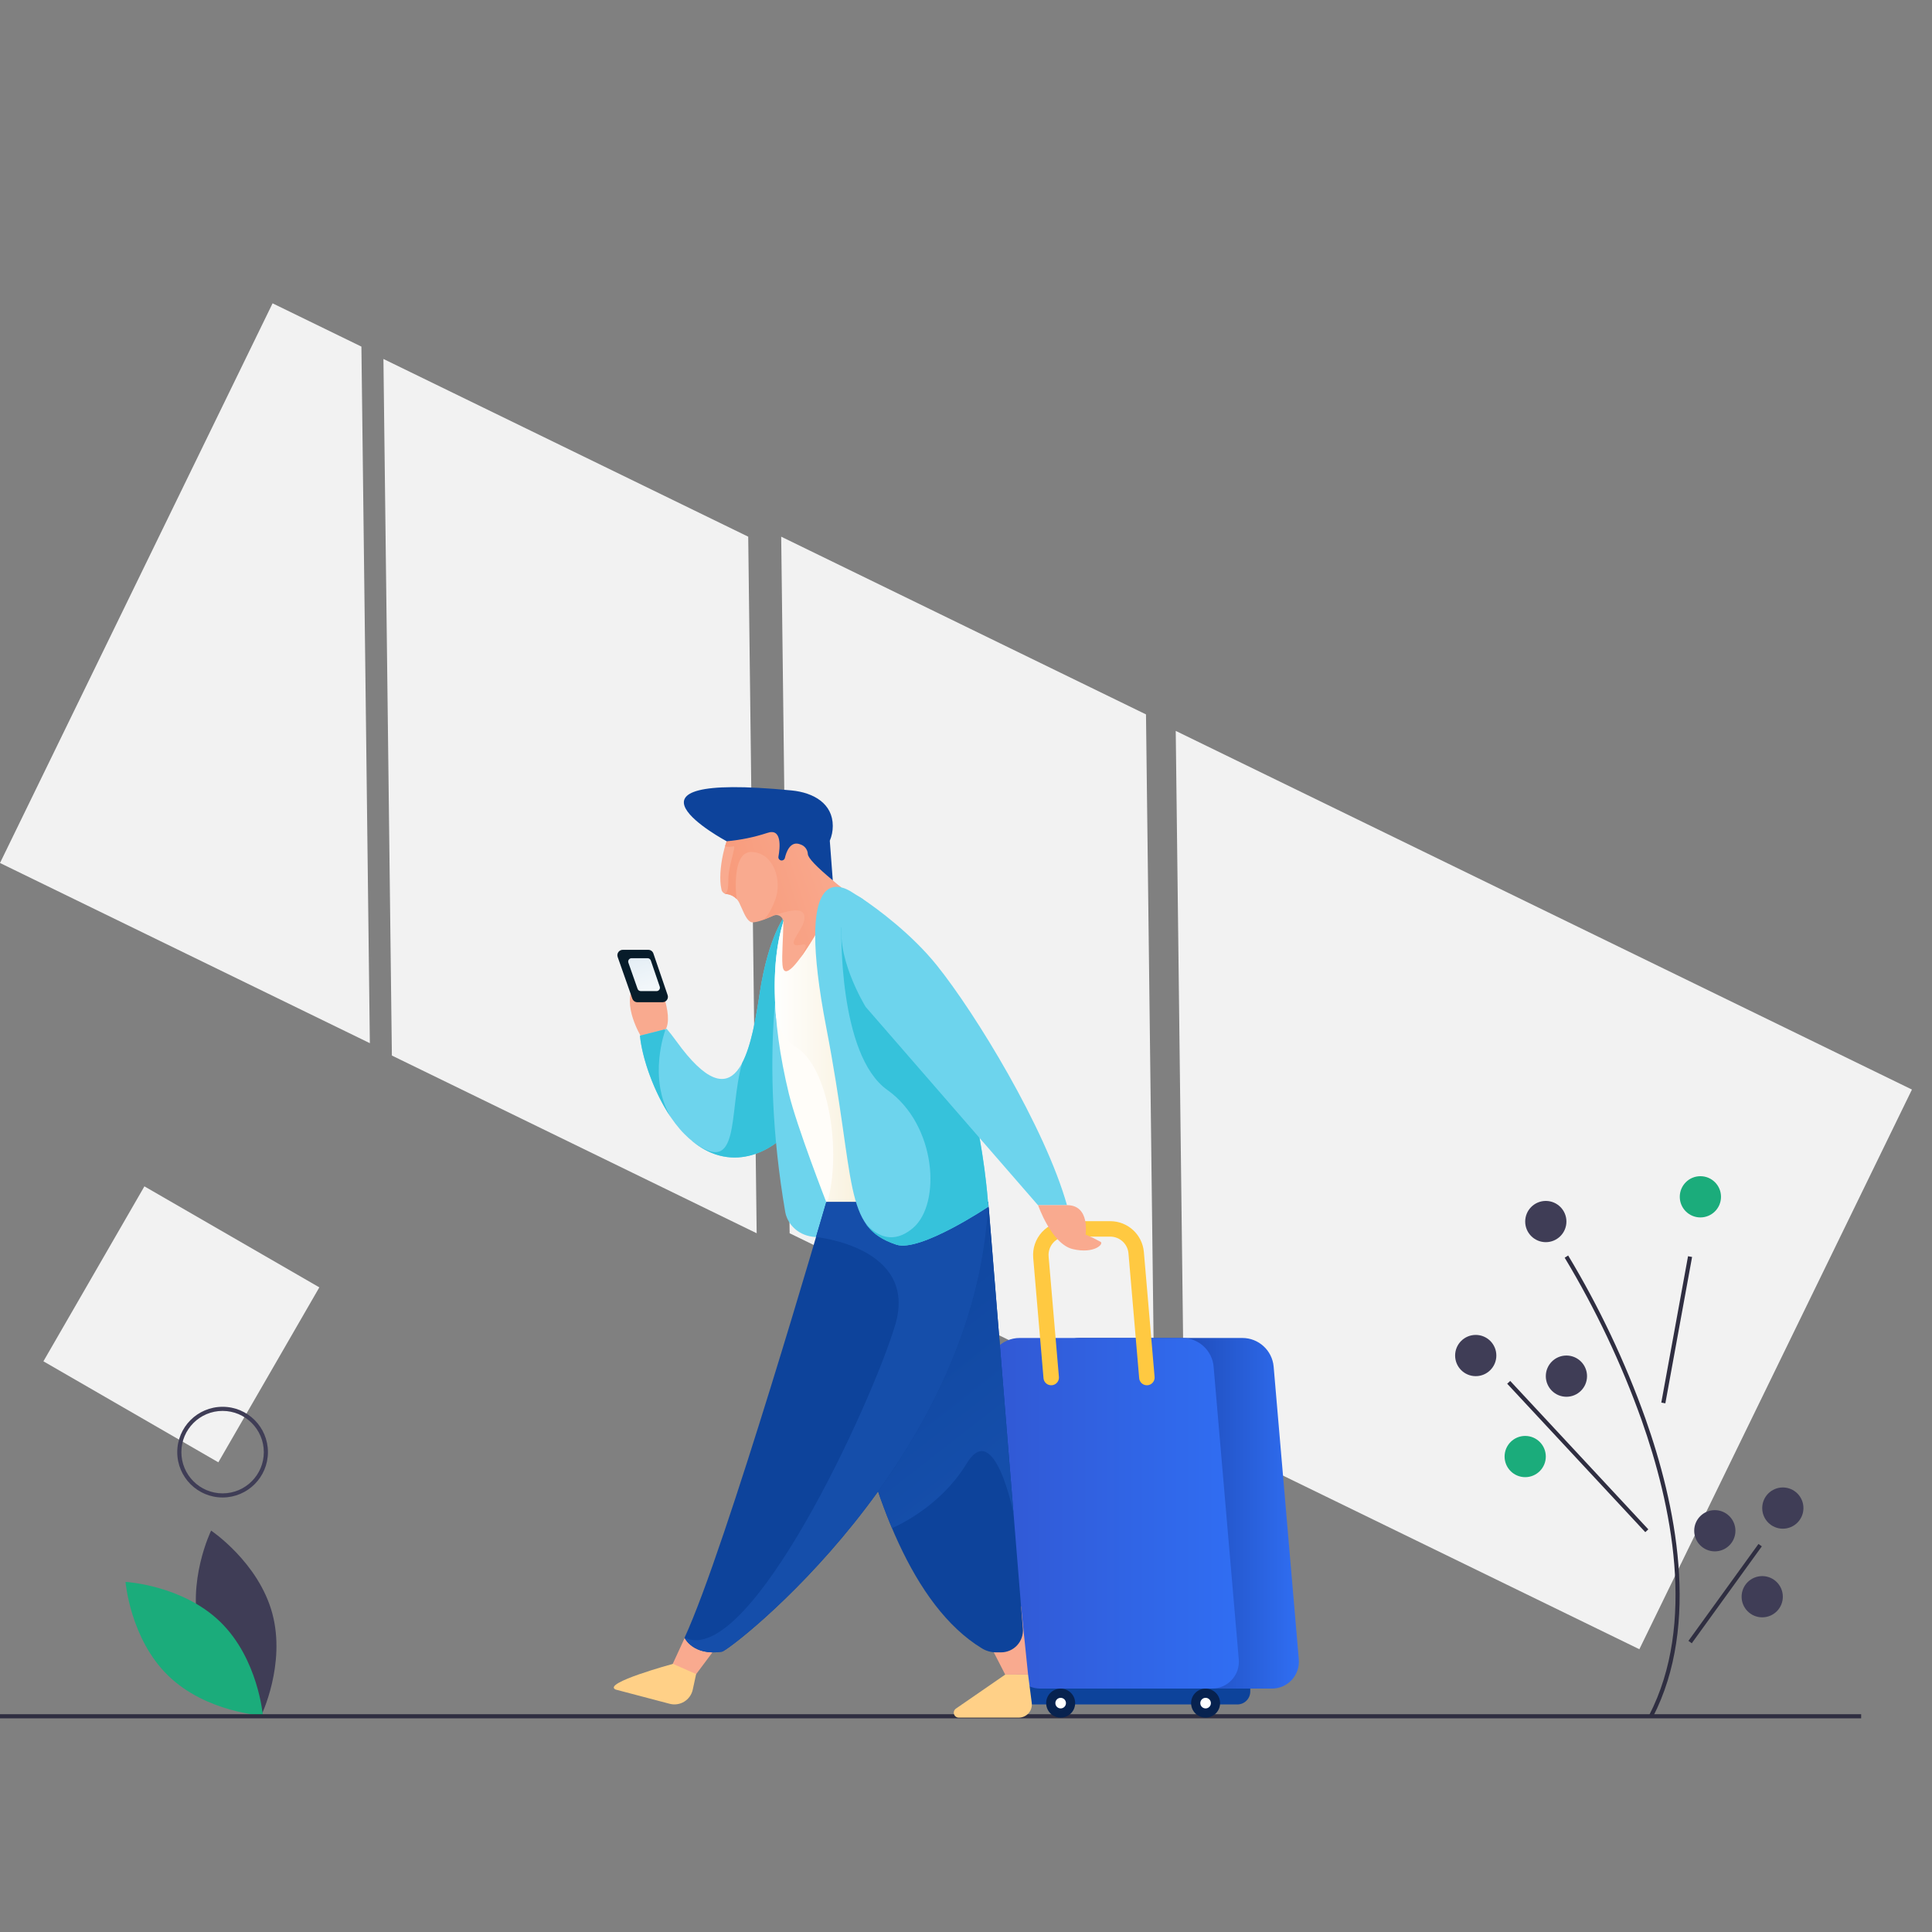 <?xml version="1.0" encoding="UTF-8"?>
<svg width="1000px" height="1000px" viewBox="0 0 1000 1000" version="1.1" xmlns="http://www.w3.org/2000/svg" xmlns:xlink="http://www.w3.org/1999/xlink">
    <rect x="0" y="0" width="1000" height="1000" fill="#808080" stroke="none"/>
    <!-- Generator: Sketch 54.1 (76490) - https://sketchapp.com -->
    <title>编组 33</title>
    <desc>Created with Sketch.</desc>
    <defs>
        <linearGradient x1="-0.012%" y1="49.998%" x2="100%" y2="49.998%" id="linearGradient-1">
            <stop stop-color="#0A2475" offset="0%"></stop>
            <stop stop-color="#306EF3" offset="100%"></stop>
        </linearGradient>
        <linearGradient x1="-0.012%" y1="49.998%" x2="100%" y2="49.998%" id="linearGradient-2">
            <stop stop-color="#3158D3" offset="0%"></stop>
            <stop stop-color="#306EF3" offset="100%"></stop>
        </linearGradient>
        <linearGradient x1="-0.006%" y1="50.006%" x2="99.939%" y2="50.006%" id="linearGradient-3">
            <stop stop-color="#FFFFFF" offset="0%"></stop>
            <stop stop-color="#F5E9CA" offset="100%"></stop>
        </linearGradient>
        <linearGradient x1="94.884%" y1="29.763%" x2="-61.478%" y2="104.842%" id="linearGradient-4">
            <stop stop-color="#F9AA8F" offset="0%"></stop>
            <stop stop-color="#F78E6B" offset="100%"></stop>
        </linearGradient>
        <linearGradient x1="63.595%" y1="90.115%" x2="21.854%" y2="-7.798%" id="linearGradient-5">
            <stop stop-color="#154EAA" offset="0%"></stop>
            <stop stop-color="#0D439B" offset="100%"></stop>
        </linearGradient>
        <linearGradient x1="91.279%" y1="179.837%" x2="-39.501%" y2="-231.308%" id="linearGradient-6">
            <stop stop-color="#FFFFFF" offset="0%"></stop>
            <stop stop-color="#CDDFEC" offset="84%"></stop>
        </linearGradient>
    </defs>
    <g id="上传" stroke="none" stroke-width="1" fill="none" fill-rule="evenodd">
        <g id="画板" transform="translate(-9456, -2575)">
            <g id="编组-33" transform="translate(9456, 2575)">
                <rect id="矩形复制-21" x="0" y="0" width="1000" height="1000"></rect>
                <g id="编组-251" transform="translate(0, 157)">
                    <g id="编组-215复制" fill-rule="nonzero">
                        <g id="编组-214" fill="#F2F2F2">
                            <polygon id="路径" points="198.464 28.801 202.834 389.347 391.648 481.332 387.279 120.788"></polygon>
                            <polygon id="路径" points="141.087 2.27373675e-13 -4.26325641e-14 289.681 191.435 382.945 187.065 22.4"></polygon>
                            <polygon id="路径" points="989.616 406.953 608.558 221.311 612.927 581.855 848.528 696.634"></polygon>
                            <polygon id="路径" points="404.348 120.788 408.717 481.332 597.533 573.319 593.164 212.775"></polygon>
                        </g>
                        <path d="M103.522,688.188 C110.677,714.638 135.182,731.02 135.182,731.02 C135.182,731.02 148.088,704.516 140.934,678.066 C133.779,651.615 109.274,635.234 109.274,635.234 C109.274,635.234 96.368,661.737 103.522,688.188 Z" id="路径" fill="#3F3D56"></path>
                        <path d="M114.035,682.503 C133.667,701.617 136.065,730.998 136.065,730.998 C136.065,730.998 106.633,729.391 87.002,710.278 C67.37,691.164 64.972,661.783 64.972,661.783 C64.972,661.783 94.403,663.39 114.035,682.503 Z" id="路径" fill="#1BAC7B"></path>
                        <path d="M855.463,731.83 L853.567,730.851 C878.191,683.239 865.024,621.407 849.643,577.921 C839.198,548.693 825.877,520.574 809.874,493.979 L811.678,492.839 C827.763,519.569 841.154,547.831 851.653,577.209 C867.176,621.093 880.436,683.541 855.463,731.83 Z" id="路径" fill="#2F2E41"></path>
                        <polygon id="矩形" fill="#2F2E41" transform="translate(867.853, 531.292) rotate(-79.645) translate(-867.853, -531.292) " points="829.347 530.227 906.36 530.225 906.36 532.358 829.347 532.36"></polygon>
                        <polygon id="矩形" fill="#2F2E41" transform="translate(816.643, 596.904) rotate(-42.94) translate(-816.643, -596.904) " points="815.58 544.439 817.714 544.439 817.707 649.369 815.572 649.369"></polygon>
                        <polygon id="矩形" fill="#2F2E41" transform="translate(892.92, 667.856) rotate(-54.137) translate(-892.92, -667.856) " points="861.975 666.791 923.865 666.787 923.865 668.921 861.975 668.925"></polygon>
                        <ellipse id="椭圆形" fill="#1BAC7B" cx="880.119" cy="462.467" rx="10.668" ry="10.67"></ellipse>
                        <ellipse id="椭圆形" fill="#3F3D56" cx="763.836" cy="544.623" rx="10.668" ry="10.67"></ellipse>
                        <ellipse id="椭圆形" fill="#3F3D56" cx="810.776" cy="555.292" rx="10.668" ry="10.67"></ellipse>
                        <ellipse id="椭圆形" fill="#1BAC7B" cx="789.44" cy="596.904" rx="10.668" ry="10.67"></ellipse>
                        <ellipse id="椭圆形" fill="#3F3D56" cx="922.791" cy="623.578" rx="10.668" ry="10.67"></ellipse>
                        <ellipse id="椭圆形" fill="#3F3D56" cx="887.586" cy="635.314" rx="10.668" ry="10.67"></ellipse>
                        <ellipse id="椭圆形" fill="#3F3D56" cx="912.123" cy="669.457" rx="10.668" ry="10.67"></ellipse>
                        <ellipse id="椭圆形" fill="#3F3D56" cx="800.108" cy="475.27" rx="10.668" ry="10.67"></ellipse>
                        <rect id="矩形" fill="#2F2E41" x="0" y="730.273" width="963.33" height="2.134"></rect>
                        <polygon id="矩形" fill="#F2F2F2" transform="translate(93.879, 528.472) rotate(30) translate(-93.879, -528.472) " points="41.601 476.189 146.152 476.196 146.158 580.754 41.607 580.748"></polygon>
                        <path d="M115.216,618.096 C102.253,618.096 91.746,607.587 91.746,594.623 C91.746,581.659 102.253,571.15 115.216,571.15 C128.178,571.15 138.685,581.659 138.685,594.623 C138.671,607.581 128.171,618.081 115.216,618.096 Z M115.216,573.284 C103.432,573.284 93.879,582.838 93.879,594.623 C93.879,606.408 103.432,615.962 115.216,615.962 C126.999,615.962 136.552,606.408 136.552,594.623 C136.539,582.843 126.994,573.297 115.216,573.284 L115.216,573.284 Z" id="形状" fill="#3F3D56"></path>
                    </g>
                    <g id="man-pulling-luggage复制" transform="translate(317, 250)">
                        <path d="M209.219,459.767 L330.131,459.767 L330.131,468.542 C330.131,472.228 327.144,475.217 323.459,475.217 L209.219,475.217 L209.219,459.767 Z" id="路径" fill="#0D439B" fill-rule="nonzero"></path>
                        <path d="M341.398,467.007 L252.515,467.007 C245.295,467 239.278,461.472 238.659,454.276 L225.655,303.181 C225.267,298.645 226.798,294.154 229.875,290.8 C232.952,287.446 237.294,285.536 241.846,285.535 L326.049,285.535 C334.484,285.537 341.515,291.992 342.24,300.398 L355.265,451.92 C355.589,455.8 354.275,459.64 351.64,462.507 C349.005,465.373 345.291,467.005 341.398,467.007 L341.398,467.007 Z" id="路径" fill="url(#linearGradient-1)" fill-rule="nonzero"></path>
                        <path d="M310.328,467.007 L221.445,467.007 C214.224,467 208.208,461.472 207.589,454.276 L194.585,303.181 C194.197,298.645 195.728,294.154 198.805,290.8 C201.882,287.446 206.224,285.536 210.775,285.535 L294.979,285.535 C303.413,285.537 310.445,291.992 311.17,300.398 L324.194,451.92 C324.519,455.8 323.205,459.64 320.57,462.507 C317.935,465.373 314.221,467.005 310.328,467.007 Z" id="路径" fill="url(#linearGradient-2)" fill-rule="nonzero"></path>
                        <path d="M227.105,306.007 L221.775,243.696 C221.453,239.939 222.72,236.219 225.269,233.44 C227.818,230.662 231.414,229.08 235.184,229.078 L257.674,229.078 C264.661,229.081 270.485,234.43 271.082,241.393 L276.625,306.007" id="路径" stroke="#FFC941" stroke-width="8" stroke-linecap="round"></path>
                        <path d="M14.826,129.546 C14.826,129.546 4.573,112.796 11.277,103.072 C17.981,93.348 23.886,90.789 23.129,95.267 C22.373,99.745 32.317,117.903 27.329,126.294" id="路径" fill="#F9AA8F" fill-rule="nonzero"></path>
                        <path d="M76.167,107.454 C71.541,138.087 64.037,174.797 33.117,131.977 C31.294,129.45 29.61,127.318 28.075,125.516 L14.219,129.067 C15.572,143.173 24.526,167.163 37.231,179.957 C61.223,204.139 85.099,185.736 89.714,179.957 L89.714,66.415 C89.714,66.415 80.793,76.768 76.167,107.454 Z" id="路径" fill="#6DD4ED" fill-rule="nonzero"></path>
                        <path d="M27.329,126.294 L26.817,125.879 L14.251,129.077 C15.317,140.433 21.36,158.196 30.239,171.364 C18.12,151.009 27.329,126.294 27.329,126.294 Z" id="路径" fill="#36C2DB" fill-rule="nonzero"></path>
                        <path d="M89.746,180 L89.746,66.415 C89.746,66.415 80.793,76.822 76.167,107.454 C74.206,120.473 71.712,134.579 67.139,143.226 L67.139,143.226 C59.859,168.346 66.862,203.66 40.844,183.273 C63.579,202.348 85.355,185.523 89.746,180 Z" id="路径" fill="#36C2DB" fill-rule="nonzero"></path>
                        <polyline id="路径" fill="#F9AA8F" fill-rule="nonzero" points="191.441 436.651 203.293 459.767 215.135 459.767 211.5 424.379"></polyline>
                        <path d="M43.328,459.543 L60.211,436.96 L43.978,426.49 L31.187,454.265 C31.187,454.265 27.233,472.53 43.328,459.543 Z" id="_Path_" fill="#F9AA8F" fill-rule="nonzero"></path>
                        <path d="M31.326,454.212 C31.326,454.212 -5.766,464.256 1.673,467.518 L29.567,474.865 C32.13,475.556 34.865,475.166 37.133,473.786 C39.401,472.406 41.004,470.156 41.569,467.561 L43.317,459.49 L31.326,454.212 Z" id="路径" fill="#FFD087" fill-rule="nonzero"></path>
                        <path d="M88.051,84.626 C88.051,84.626 75.261,137.607 89.458,220.463 C90.727,227.927 102.387,244.795 136.357,221.37 L88.051,84.626 Z" id="_Path_2" fill="#6DD4ED" fill-rule="nonzero"></path>
                        <path d="M110.68,215.218 C110.68,215.218 95.47,176.247 91.281,158.974 C82.083,121.102 80.889,84.242 91.793,61.628 C91.793,61.628 98.454,38.704 126.551,56.67 L159.017,264.424 L110.68,215.218 Z" id="_Path_3" fill="#FFFDF9" fill-rule="nonzero"></path>
                        <path d="M126.551,56.67 C98.454,38.704 91.793,61.628 91.793,61.628 C84.779,76.171 82.775,96.621 84.694,119.439 C86.335,125.708 89.458,131.594 95.15,135.091 C111.863,145.348 118.855,189.116 111.138,215.633 L128.874,233.695 C137.315,234.547 145.818,234.572 154.263,233.77 L126.551,56.67 Z" id="路径" fill="url(#linearGradient-3)" fill-rule="nonzero"></path>
                        <path d="M101.705,25.046 L99.669,11.025 C99.669,11.025 86.25,0.81 63.622,20.397 C58.474,24.864 54.242,44.014 56.395,53.205 C56.55,54.539 57.616,55.583 58.953,55.71 C61.804,55.943 64.327,57.649 65.604,60.21 C66.094,61.276 66.553,62.257 66.905,63.067 C68.621,67.055 70.337,70.531 72.671,70.414 C75.304,70.286 79.066,68.889 83.234,66.938 C84.375,66.41 85.707,66.502 86.766,67.179 C87.825,67.857 88.467,69.028 88.467,70.286 C88.392,78.666 87.572,87.505 88.019,92.495 C89.522,109.672 118.471,52.33 118.471,52.33 L117.885,51.904 C109.091,45.501 103.256,35.815 101.705,25.046 L101.705,25.046 Z" id="路径" fill="#F9AA8F" fill-rule="nonzero"></path>
                        <path d="M97.175,88.966 C106.16,76.779 118.493,52.341 118.493,52.341 L117.906,51.915 C109.1,45.517 103.254,35.831 101.694,25.056 L99.659,11.035 C99.659,11.035 86.239,0.821 63.611,20.408 C61.586,22.167 59.699,26.218 58.282,31.07 C59.72,31.424 61.224,31.424 62.662,31.07 C64.4,30.419 59.87,41.018 59.966,48.822 C60.051,56.126 58.132,55.561 57.887,55.454 L58.186,55.593 C58.427,55.68 58.677,55.738 58.932,55.764 C60.962,55.965 62.853,56.888 64.261,58.365 L64.261,58.365 C64.261,58.365 61.064,33.309 72.351,33.981 C83.639,34.652 87.817,48.748 84.385,58.365 C81.187,67.353 78.086,69.027 77.702,69.273 C77.99,69.145 79.929,68.27 82.53,67.279 L83.17,66.98 C83.487,66.83 83.825,66.726 84.172,66.671 C89.629,64.741 96.823,62.865 98.731,65.605 C101.929,70.136 93.242,78.325 93.818,81.214 C94.393,84.104 101.279,79.743 99.883,83.432 C99.193,85.373 98.284,87.23 97.175,88.966 L97.175,88.966 Z" id="路径" fill="url(#linearGradient-4)" fill-rule="nonzero"></path>
                        <path d="M110.68,215.218 C110.68,215.218 118.599,402.233 191.366,446.269 C193.565,447.585 196.083,448.275 198.646,448.262 L201.119,448.262 C204.29,448.261 207.317,446.933 209.467,444.6 C211.617,442.267 212.694,439.142 212.438,435.979 L194.532,215.271 L110.68,215.218 Z" id="_Path_4" fill="#0D439B" fill-rule="nonzero"></path>
                        <path d="M207.599,376.377 L207.599,376.377 L194.809,218.395 L193.53,215.196 L143.54,215.196 L139.458,216.774 L115.114,262.878 C119.548,297.455 128.203,344.817 144.681,383.937 L144.681,383.937 C144.681,383.937 168.908,374.245 183.329,350.522 C197.751,326.798 207.599,376.377 207.599,376.377 Z" id="路径" fill="url(#linearGradient-5)" fill-rule="nonzero"></path>
                        <path d="M56.672,447.911 C61.042,447.271 188.552,348.752 194.521,215.218 L110.68,215.218 C110.68,215.218 58.399,395.57 37.305,440.66 C37.305,440.66 41.569,450.192 56.672,447.911 Z" id="_Path_5" fill="#0D439B" fill-rule="nonzero"></path>
                        <path d="M56.672,447.911 C61.042,447.271 188.552,348.752 194.521,215.218 L110.68,215.218 C110.68,215.218 108.708,222.009 105.35,233.29 L105.35,233.29 C105.35,233.29 158.473,238.376 146.344,278.839 C134.214,319.302 70.87,456.803 37.305,440.66 C37.305,440.66 41.569,450.192 56.672,447.911 Z" id="路径" fill="#154EAA" fill-rule="nonzero"></path>
                        <path d="M129.237,58.109 C127.787,57.043 126.103,56.211 124.579,55.177 C117.469,50.326 94.265,39.909 110.722,125.079 C126.337,206.112 119.089,227.959 146.962,237.214 C159.166,241.287 194.553,217.574 194.553,217.574 C194.553,217.574 188.552,103.701 129.237,58.109 Z" id="路径" fill="#6DD4ED" fill-rule="nonzero"></path>
                        <path d="M142.24,157.13 C167.821,175.255 170.251,216.028 155.617,228.567 C140.982,241.105 130.356,225.272 130.356,225.272 L130.356,225.272 C133.937,230.987 139.021,234.634 146.941,237.256 C159.145,241.329 194.532,217.617 194.532,217.617 C194.532,217.617 190.343,138.023 154.338,85.298 L118.503,73.058 C118.503,73.058 116.713,138.961 142.24,157.13 Z" id="路径" fill="#36C2DB" fill-rule="nonzero"></path>
                        <path d="M92.731,2.132 C104.192,3.25 114.048,8.967 114.048,20.514 C114.048,23.144 113.523,25.746 112.502,28.17 L114.048,48.67 C105.614,41.664 101.312,37.145 101.14,35.111 C101.044,32.788 99.507,30.773 97.292,30.068 C91.963,27.935 89.917,34.247 89.266,37.062 C89.093,37.849 88.388,38.403 87.582,38.384 C87.083,38.386 86.608,38.165 86.287,37.782 C85.966,37.399 85.831,36.893 85.92,36.401 C86.74,31.869 87.87,21.388 80.111,24.129 C73.302,26.359 66.261,27.804 59.124,28.436 C59.124,28.436 -8.592,-7.743 92.731,2.132 Z" id="路径" fill="#0D439B" fill-rule="nonzero"></path>
                        <path d="M215.135,459.767 L203.293,459.767 L177.787,477.37 C176.861,478.005 176.457,479.168 176.789,480.24 C177.122,481.312 178.114,482.042 179.236,482.04 L210.328,482.04 C212.272,482.038 214.121,481.199 215.404,479.738 C216.687,478.277 217.28,476.335 217.032,474.406 L215.135,459.767 Z" id="路径" fill="#FFD087" fill-rule="nonzero"></path>
                        <path d="M235.269,216.796 C223.875,176.514 187.977,117.637 167.885,92.634 C154.817,76.363 136.9,63.227 129.237,58.109 C123.513,54.282 121.626,60.626 119.644,67.225 C113.931,86.418 131.049,114.139 131.049,114.139 L220.294,216.849 L235.269,216.796 Z" id="路径" fill="#6DD4ED" fill-rule="nonzero"></path>
                        <path d="M220.315,216.796 C220.315,216.796 227.275,236.926 238.254,239.527 C249.232,242.129 254.433,236.958 252.696,235.785 C250.165,234.387 247.561,233.127 244.894,232.011 C244.894,232.011 247.313,216.785 235.301,216.785" id="路径" fill="#F9AA8F" fill-rule="nonzero"></path>
                        <path d="M18.578,84.626 L5.329,84.626 C4.429,84.628 3.585,85.065 3.064,85.8 C2.544,86.534 2.411,87.476 2.707,88.326 L10.296,109.896 C10.689,111.007 11.74,111.751 12.918,111.751 L25.933,111.751 C26.829,111.751 27.671,111.318 28.193,110.588 C28.715,109.859 28.854,108.922 28.565,108.073 L21.189,86.503 C20.805,85.387 19.758,84.634 18.578,84.626 Z" id="路径" fill="#071C2A" fill-rule="nonzero"></path>
                        <path d="M18.194,88.966 L9.891,88.966 C9.327,88.969 8.798,89.244 8.473,89.706 C8.147,90.167 8.064,90.757 8.25,91.29 L13.014,104.831 C13.262,105.526 13.918,105.991 14.656,105.993 L22.831,105.993 C23.395,105.993 23.924,105.72 24.251,105.261 C24.579,104.802 24.665,104.213 24.483,103.68 L19.857,90.139 C19.611,89.432 18.942,88.961 18.194,88.966 Z" id="路径" fill="url(#linearGradient-6)" fill-rule="nonzero"></path>
                        <ellipse id="椭圆形" fill="#07224F" fill-rule="nonzero" cx="307.013" cy="474.534" rx="7.504" ry="7.506"></ellipse>
                        <ellipse id="椭圆形" fill="#FFFFFF" fill-rule="nonzero" cx="307.013" cy="474.534" rx="2.739" ry="2.74"></ellipse>
                        <ellipse id="椭圆形" fill="#07224F" fill-rule="nonzero" cx="231.997" cy="474.534" rx="7.504" ry="7.506"></ellipse>
                        <ellipse id="椭圆形" fill="#FFFFFF" fill-rule="nonzero" cx="231.997" cy="474.534" rx="2.739" ry="2.74"></ellipse>
                    </g>
                </g>
            </g>
        </g>
    </g>
</svg>